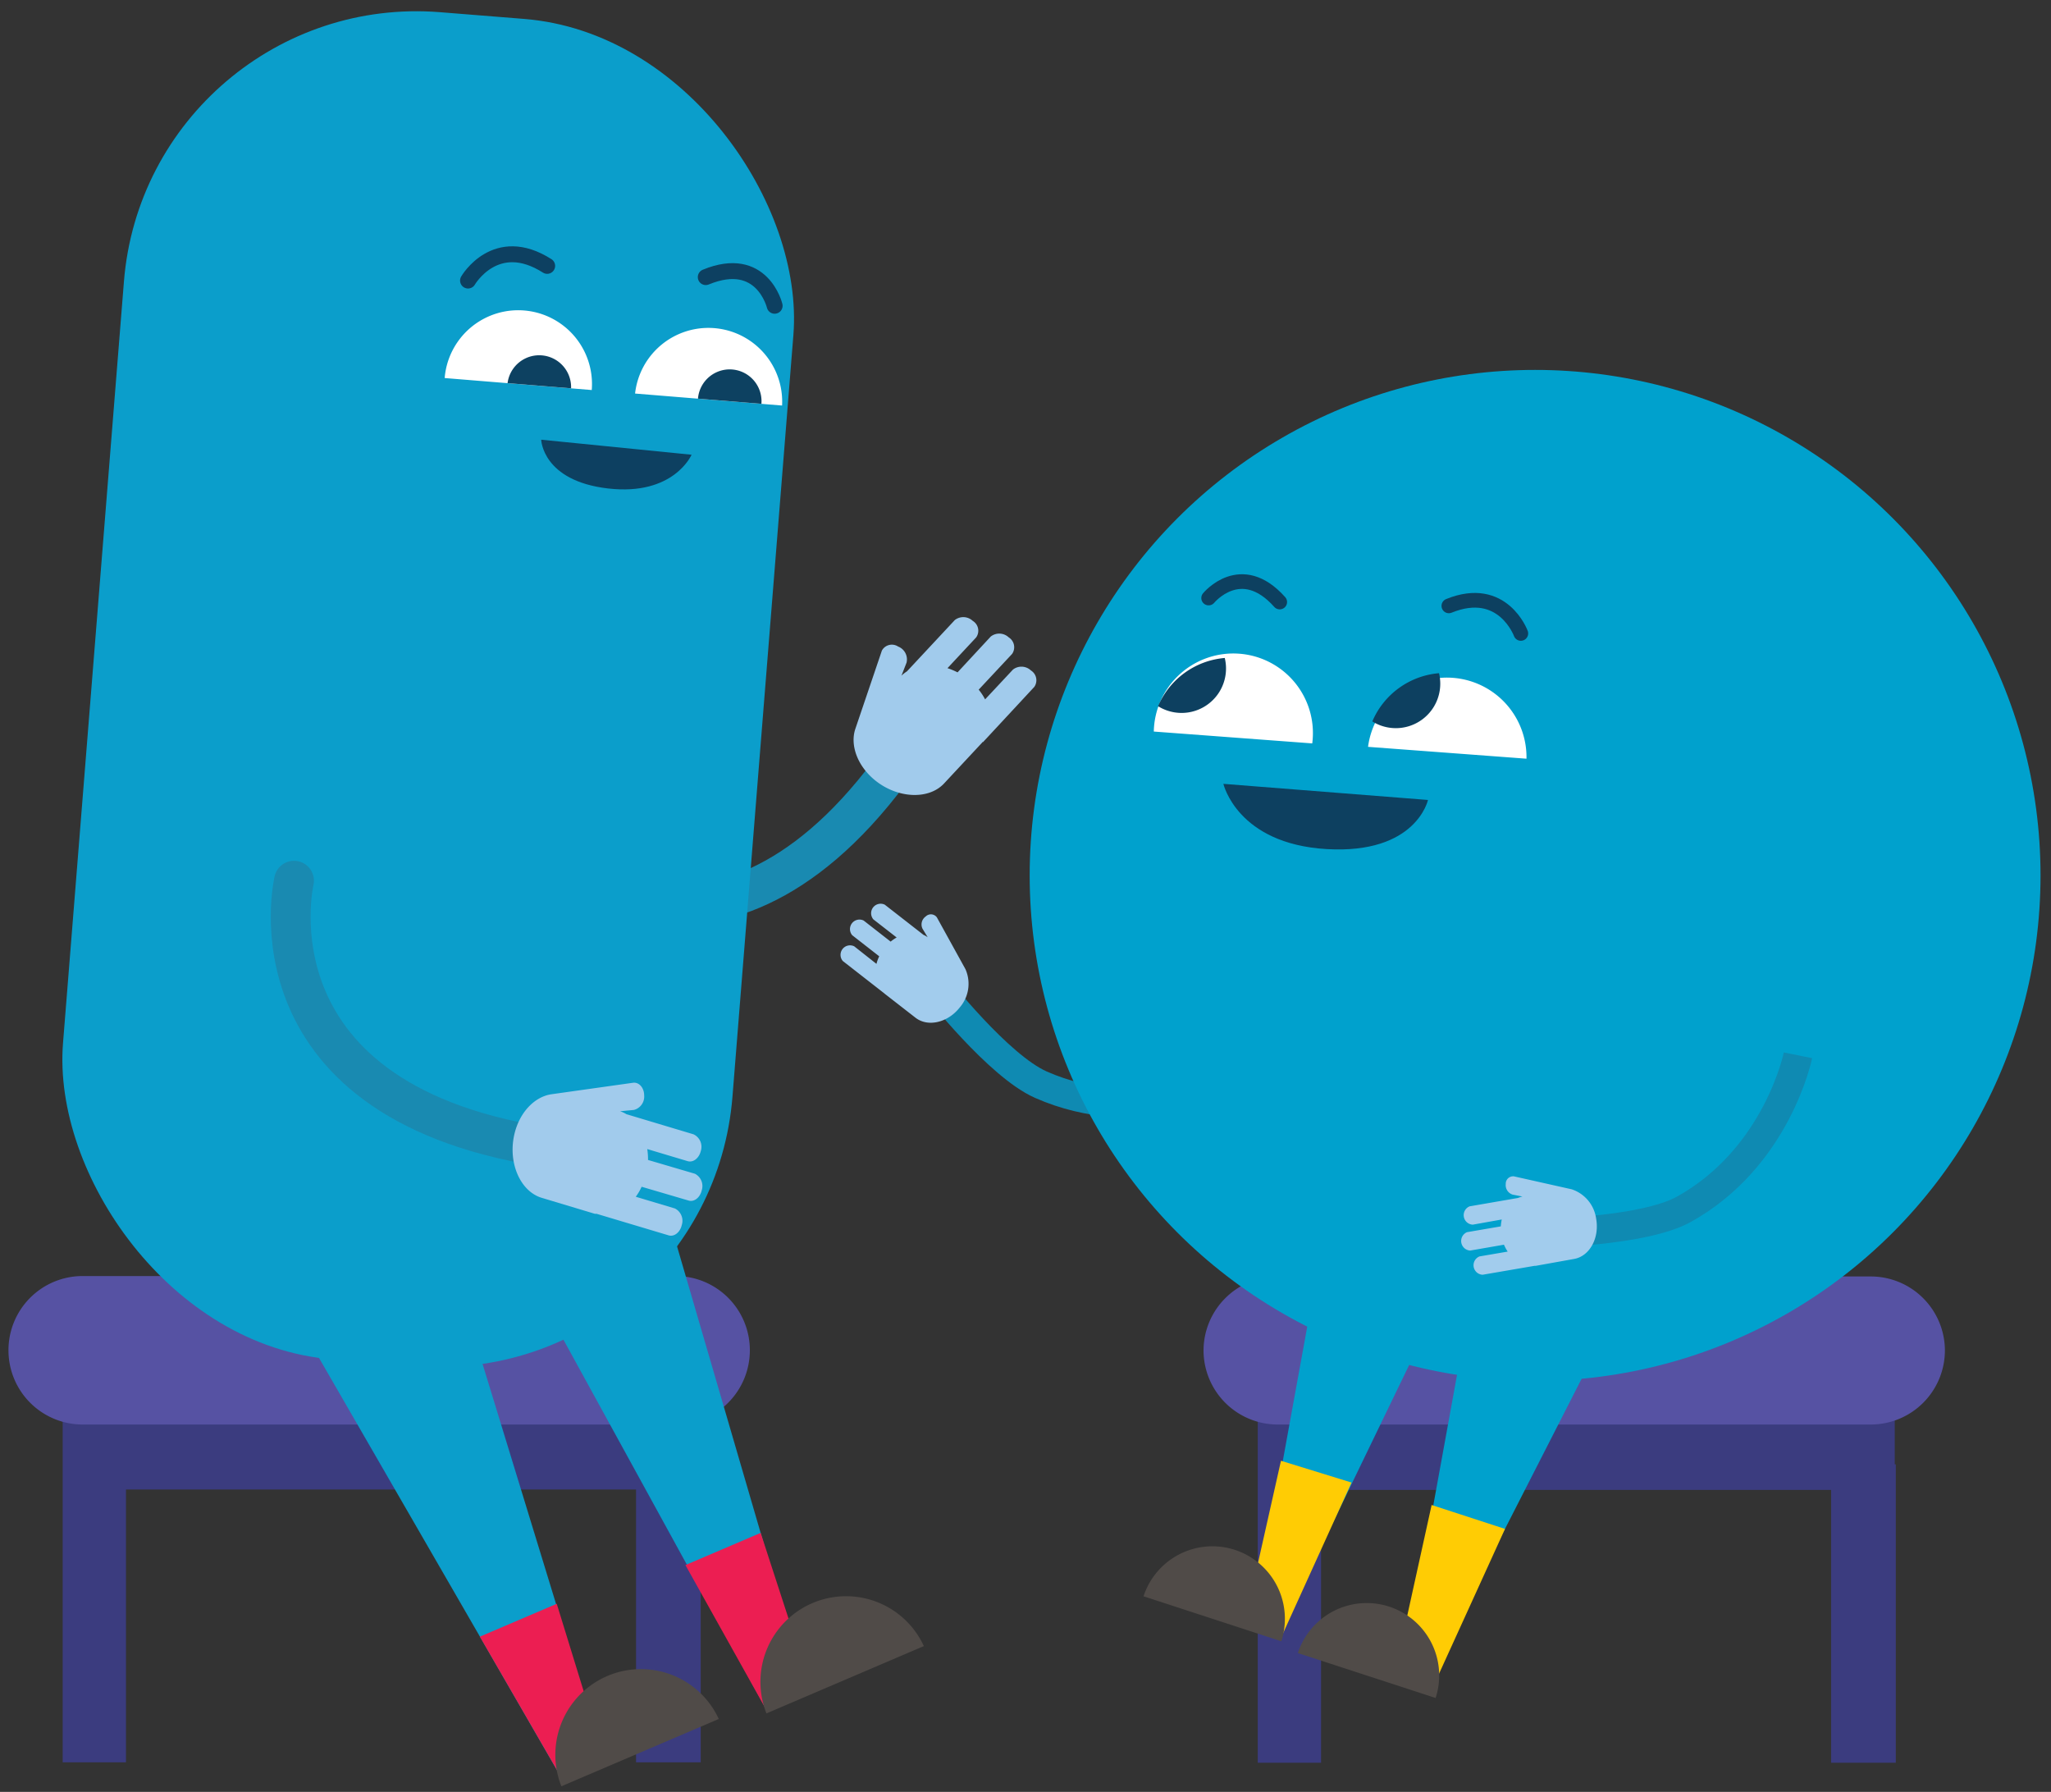 <svg xmlns="http://www.w3.org/2000/svg" viewBox="0 0 297.73 260.08"><rect x="0" y="0" width="297.73" height="260.08" fill="#333333" stroke="none"/><defs><style>.cls-1,.cls-12,.cls-16,.cls-6{fill:none;stroke-miterlimit:10;}.cls-1{stroke:#0f8ab2;stroke-width:4.19px;}.cls-2{fill:#a2cced;}.cls-3{fill:#3b3c7f;}.cls-4{fill:#5652a3;}.cls-5{fill:#00a1cd;}.cls-6{stroke:#198ab1;stroke-width:5.78px;}.cls-12,.cls-16,.cls-6{stroke-linecap:round;}.cls-7{fill:#a1cbec;}.cls-8{fill:#0b9ecb;}.cls-9{fill:#ec1e52;}.cls-10{fill:#504b48;}.cls-11{fill:#0d4061;}.cls-12{stroke:#0d4061;stroke-width:2.31px;}.cls-13{fill:#fff;}.cls-14{fill:#0d4161;}.cls-15{fill:#ffcc04;}.cls-16{stroke:#0d4060;stroke-width:2.13px;}.cls-17{fill:#0d4060;}</style></defs><g id="Layer_2" data-name="Layer 2"><path class="cls-1" d="M135.93,143.21s9,11.51,15.18,14.23c14.15,6.25,27.78-.33,27.78-.33h0"/><path class="cls-2" d="M136,133.15a1.07,1.07,0,0,0-1.62-.13h0a1.42,1.42,0,0,0-.47,1.77l.76,1.25a2.84,2.84,0,0,0-.61-.35l-5.62-4.38a1.38,1.38,0,0,0-1.66,2.13l3.38,2.63a6.14,6.14,0,0,0-.87.6l-3.92-3.06a1.38,1.38,0,0,0-1.66,2.13l3.92,3.06a5.82,5.82,0,0,0-.4,1.1L124,137.35a1.38,1.38,0,0,0-1.66,2.13l6,4.68,0,0,.09.08,4.46,3.47c1.8,1.41,4.71.73,6.45-1.51a5.25,5.25,0,0,0,.81-5.53Z"/><polygon class="cls-3" points="182.58 255.85 191.77 255.85 191.77 216.25 265.81 216.25 265.81 255.85 275.2 255.85 275.2 212.54 275.05 212.54 275.05 204.1 182.58 204.1 182.58 212.67 182.58 255.85"/><path class="cls-4" d="M185.48,185.27h86.08A10.77,10.77,0,0,1,282.33,196h0a10.77,10.77,0,0,1-10.77,10.76H185.48A10.77,10.77,0,0,1,174.71,196h0A10.77,10.77,0,0,1,185.48,185.27Z"/><circle class="cls-5" cx="222.84" cy="127.06" r="73.37"/><polygon class="cls-3" points="9.1 255.79 18.29 255.79 18.29 216.19 92.33 216.19 92.33 255.79 101.72 255.79 101.72 212.48 101.57 212.48 101.57 204.04 9.1 204.04 9.1 212.61 9.1 255.79"/><path class="cls-4" d="M12,185.21H98.08A10.76,10.76,0,0,1,108.85,196h0a10.77,10.77,0,0,1-10.77,10.76H12A10.77,10.77,0,0,1,1.23,196h0A10.76,10.76,0,0,1,12,185.21Z"/><path class="cls-6" d="M79.78,125.52s25.9,21.41,51.84-16.94"/><path class="cls-7" d="M124.14,105.86c-.74,2.34.33,5.32,2.89,7.4,3.26,2.64,7.76,2.85,10,.47l5.5-5.9.11-.13.07,0,7.43-8a1.68,1.68,0,0,0-.49-2.39,2,2,0,0,0-2.61-.12L143,101.51a8.37,8.37,0,0,0-.93-1.41l4.85-5.19a1.69,1.69,0,0,0-.49-2.4,2,2,0,0,0-2.61-.12L139,97.59a9.62,9.62,0,0,0-1.46-.61l4.16-4.46a1.67,1.67,0,0,0-.49-2.4,2,2,0,0,0-2.61-.12l-6.94,7.44a4.82,4.82,0,0,0-.8.63l.74-1.9a2,2,0,0,0-1.23-2.33h0a1.65,1.65,0,0,0-2.35.58Z"/><rect class="cls-8" x="13.25" y="2" width="97.18" height="195.53" rx="42.5" transform="matrix(1, 0.08, -0.08, 1, 8.3, -4.69)"/><polyline class="cls-8" points="40.22 186.55 81.75 258.47 87.79 255.89 63.57 176.81"/><polyline class="cls-8" points="73.04 178.5 110.94 247.57 116.98 244.98 93.78 165.47"/><polygon class="cls-9" points="87.92 255.83 80.82 232.78 69.66 237.55 81.75 258.47 87.92 255.83"/><polygon class="cls-9" points="111.26 248.22 99.5 227.16 110.42 222.49 117.54 244.37 111.26 248.22"/><path class="cls-10" d="M81.49,259.27a12.43,12.43,0,0,1,22.85-9.77"/><path class="cls-10" d="M111.26,248.69a12.43,12.43,0,0,1,22.85-9.77"/><path class="cls-11" d="M100.39,66S97.83,72,88.28,70.9s-9.72-7.08-9.72-7.08Z"/><path class="cls-6" d="M42.68,127.83S35,160.54,80.88,166.74"/><path class="cls-12" d="M67.94,40.72s4-6.91,11.49-2.13"/><path class="cls-12" d="M112.45,44.38s-1.8-7.54-10-4.16"/><path class="cls-13" d="M64.55,54.87A10.71,10.71,0,0,1,85.9,56.61"/><path class="cls-13" d="M92.19,57.12a10.71,10.71,0,0,1,21.34,1.74"/><path class="cls-14" d="M73.68,55.61a4.63,4.63,0,0,1,9.22.75"/><path class="cls-14" d="M101.32,57.86a4.62,4.62,0,0,1,9.21.75"/><path class="cls-7" d="M80,158.83c-2.43.38-4.63,2.66-5.35,5.88-.92,4.1.89,8.22,4,9.15l7.72,2.32.17,0,.08,0,10.43,3.12c.82.25,1.68-.43,1.92-1.5a2,2,0,0,0-1-2.4l-5.68-1.7a7.67,7.67,0,0,0,.85-1.45l6.81,2c.82.25,1.68-.43,1.92-1.5a2,2,0,0,0-1-2.39l-6.8-2a10.22,10.22,0,0,0-.11-1.58l5.85,1.75c.82.25,1.68-.43,1.93-1.5a2,2,0,0,0-1.06-2.39l-9.74-2.92a4.53,4.53,0,0,0-.92-.43l2-.19A2,2,0,0,0,93.51,159h0c0-1.1-.72-1.93-1.57-1.85Z"/><polyline class="cls-5" points="232.83 193.78 210.96 236.62 205.11 234.71 211.91 197.35"/><polygon class="cls-15" points="202.52 242.5 208.24 244.37 218.47 221.91 207.82 218.44 202.52 242.5"/><path class="cls-10" d="M208.4,246.45a10.51,10.51,0,0,0-20-6.52"/><polyline class="cls-5" points="205.71 195.74 189.13 230.02 183.29 228.12 190.09 190.76"/><polygon class="cls-15" points="180.6 235.83 186.01 237.6 196.19 215.18 185.95 212.02 180.6 235.83"/><path class="cls-10" d="M186,238.22a10.51,10.51,0,1,0-20-6.53"/><path class="cls-13" d="M221.59,110.12a11.55,11.55,0,0,0-23-1.72"/><path class="cls-13" d="M190.49,107.9a11.55,11.55,0,1,0-23-1.72"/><path class="cls-16" d="M220.77,91.94s-2.62-7.18-10.45-4"/><path class="cls-16" d="M175.45,86.8s4.69-5.74,10.32.58"/><path class="cls-17" d="M177.59,113.77s2,8.71,15,9.47,14.7-7.13,14.7-7.13Z"/><path class="cls-1" d="M223.9,179s14.61-.21,20.52-3.47C258,168,261,153.17,261,153.17h0"/><path class="cls-17" d="M168.11,102.5a6.45,6.45,0,0,0,9.68-7A11.57,11.57,0,0,0,168.11,102.5Z"/><path class="cls-17" d="M199.21,104.71a6.45,6.45,0,0,0,9.68-7A11.57,11.57,0,0,0,199.21,104.71Z"/><path class="cls-2" d="M219.77,170.74a1.07,1.07,0,0,0-1.19,1.11h0a1.44,1.44,0,0,0,1,1.54l1.43.28a4,4,0,0,0-.67.21l-7,1.21a1.38,1.38,0,0,0,.46,2.66L218,177a6.86,6.86,0,0,0-.14,1l-4.9.84a1.39,1.39,0,0,0,.46,2.67l4.9-.85a6,6,0,0,0,.54,1l-4.09.7a1.38,1.38,0,0,0,.46,2.66l7.51-1.29.06,0h.12l5.57-1c2.25-.39,3.7-3,3.22-5.79a5.24,5.24,0,0,0-3.55-4.32Z"/></g></svg>